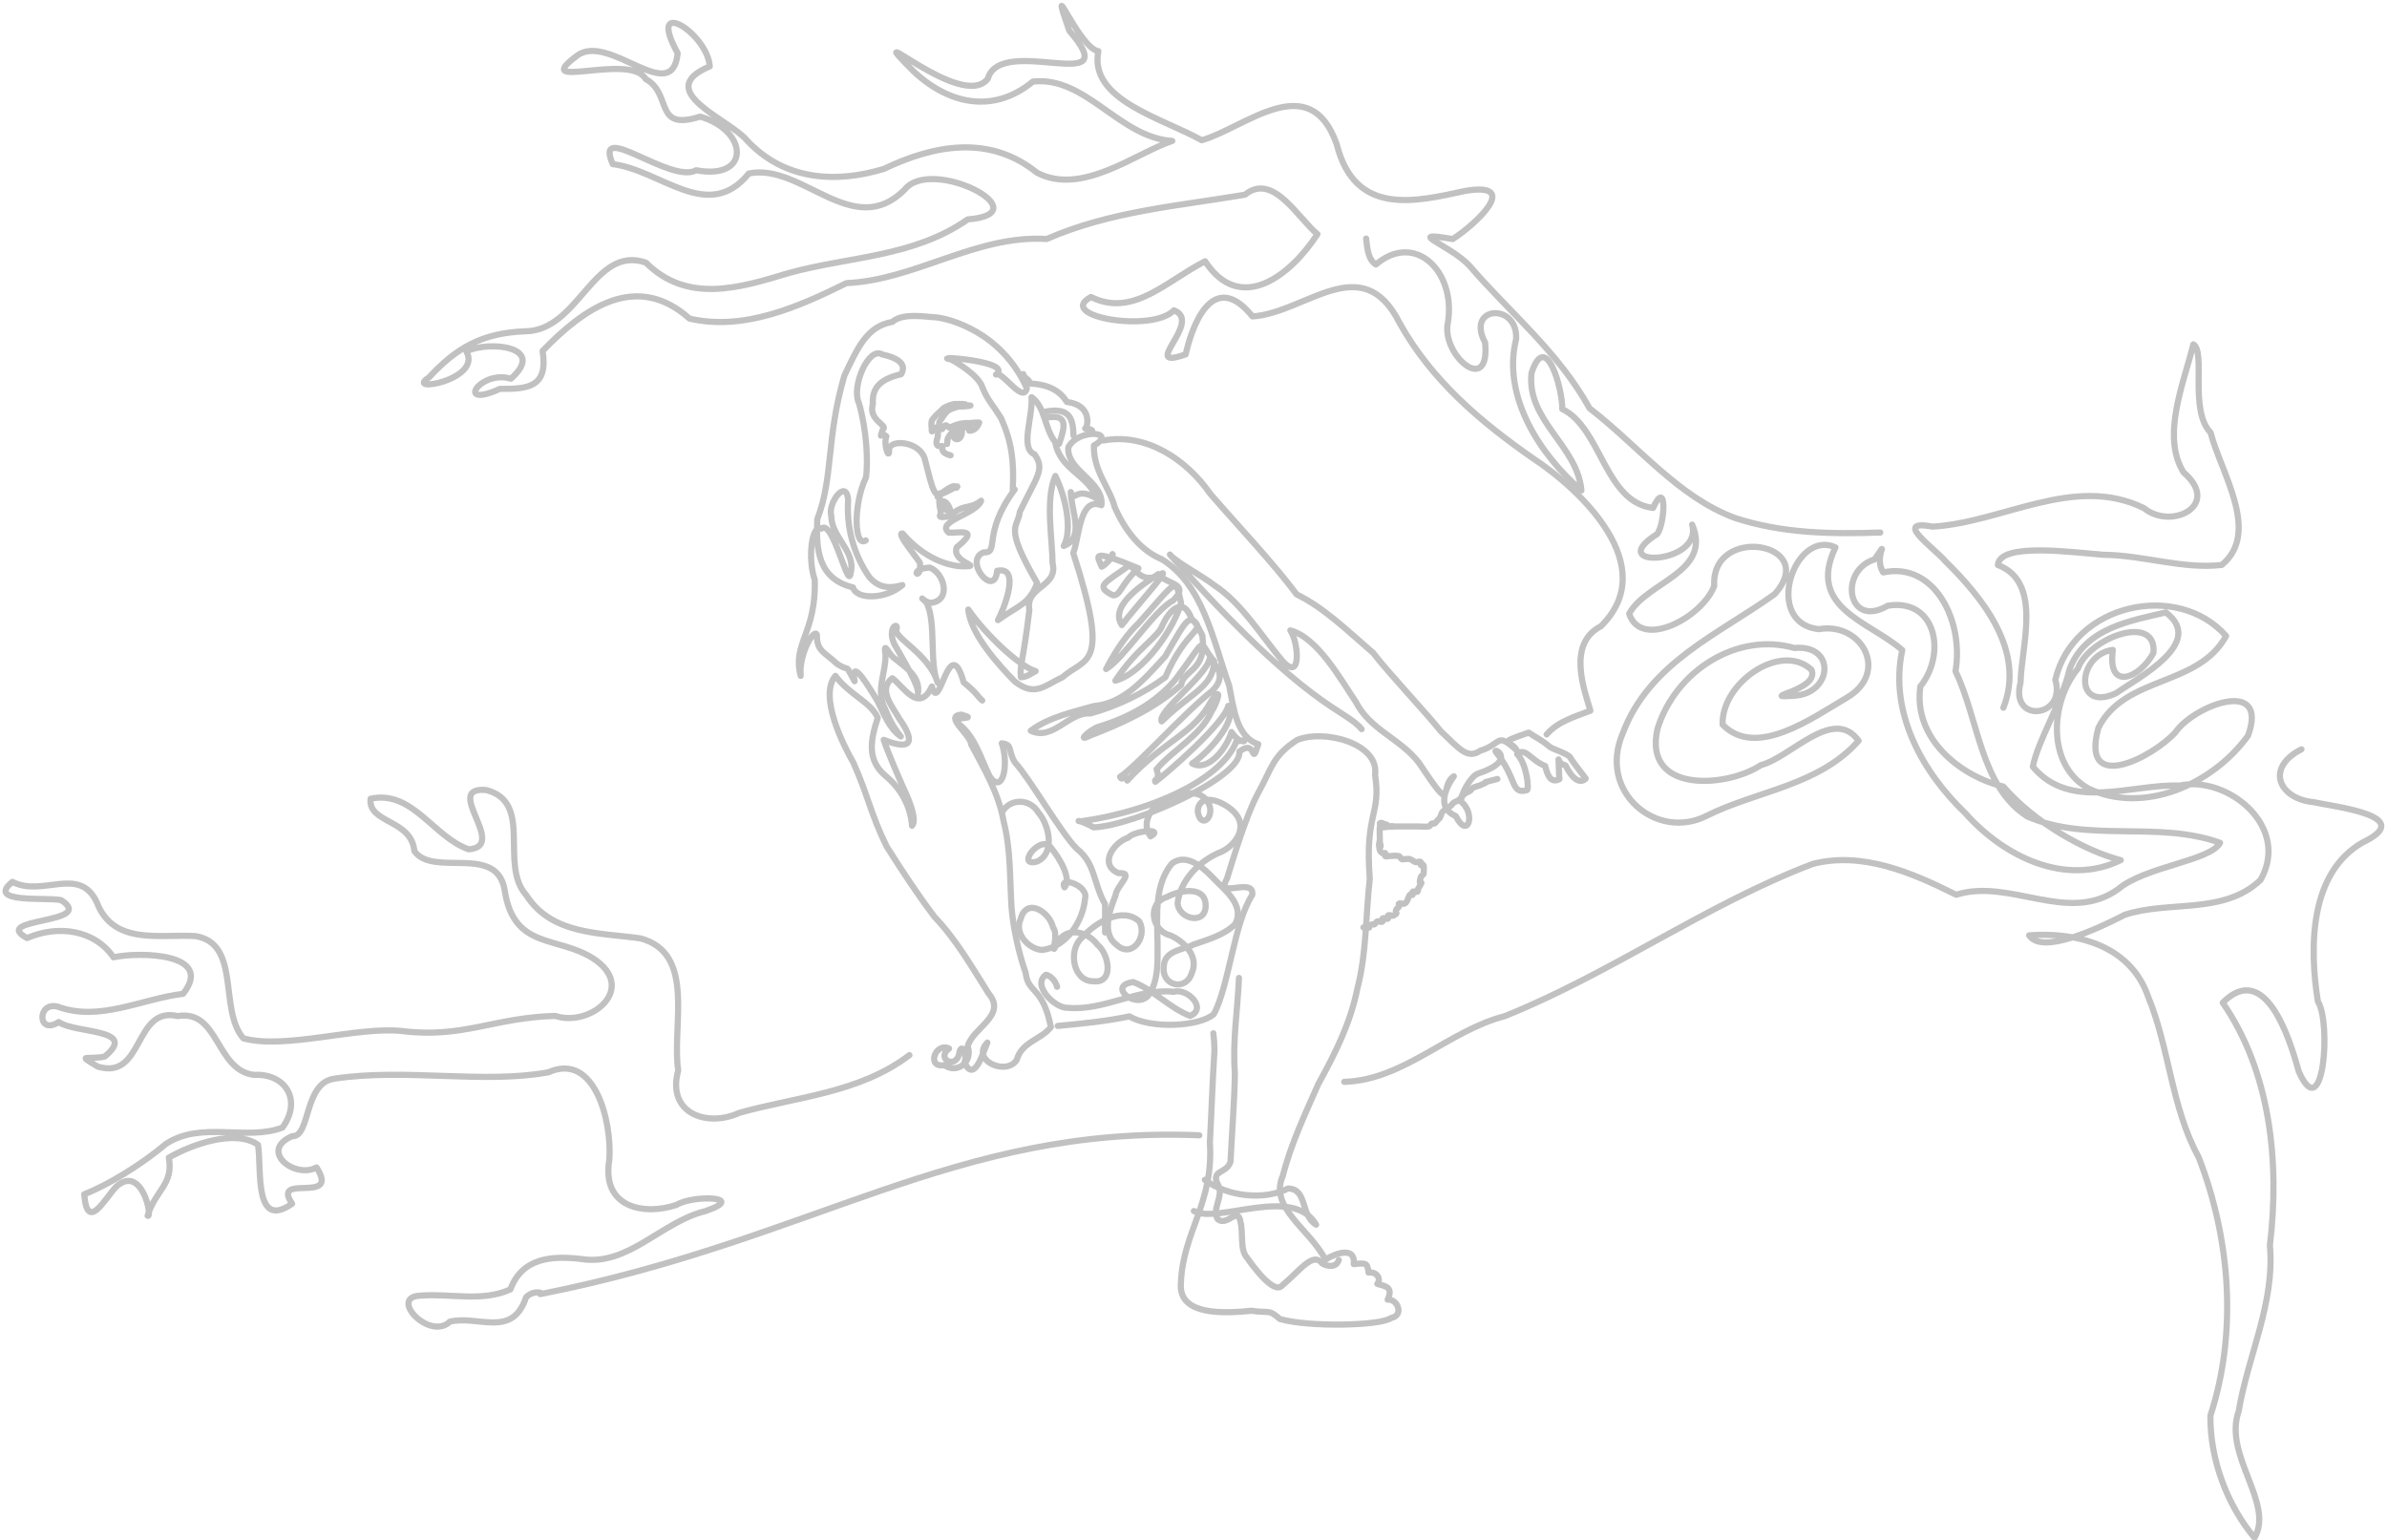 <?xml version="1.0" encoding="UTF-8" standalone="no"?>
<!-- Created with Inkscape (http://www.inkscape.org/) -->

<svg
   xmlns:dc="http://purl.org/dc/elements/1.1/"
   xmlns:cc="http://creativecommons.org/ns#"
   xmlns:rdf="http://www.w3.org/1999/02/22-rdf-syntax-ns#"
   xmlns:svg="http://www.w3.org/2000/svg"
   xmlns="http://www.w3.org/2000/svg"
   xmlns:sodipodi="http://sodipodi.sourceforge.net/DTD/sodipodi-0.dtd"
   xmlns:inkscape="http://www.inkscape.org/namespaces/inkscape"
   height="500"
   width="775"
   version="1.1"
   id="svg2"
   style="overflow: hidden; position: relative;"
   inkscape:version="0.48.2 r9819"
   sodipodi:docname="treeAndMeBW.svg">

  <desc
     style="-webkit-tap-highlight-color: rgba(0,0,0,0);"
     id="desc3">Created with Inkscape</desc>
  <defs
     style="-webkit-tap-highlight-color: rgba(0,0,0,0);"
     id="defs5" />
  <path
     id="path3022"
     d="m 281.092,175.464 c -3.611,2.537 -4.315,-11.164 0.105,-20.554 0.66,-5.323 0.204,-15.217 -2.309,-23.991 -2.599,-5.299 3.128,-18.618 7.571,-15.814 4.093,0.87 8.312,2.724 6.103,6.402 -7.902,1.825 -9.418,5.344 -9.159,9.686 -1.617,5.41 5.231,6.871 3.19,8.268 -1.202,3.975 -0.587,0.457 1.191,2.213 -1.081,2.852 1.133,8.3 0.876,4.102 0.747,-3.356 10.067,-2.325 11.608,3.292 1.858,6.87 2.891,13.051 5.027,11.062 -3.808,4.004 4.578,-4.43 5.241,-1.744 1.3,-1.389 -1.566,0.745 -5.414,2.25 -0.547,4.737 0.634,4.444 0.232,6.324 -0.78,1.322 0.854,0.92 3.01,0.691 3.397,-2.022 -3.23,-0.597 -2.259,-4.895 1.97,0.157 2.478,3.378 2.971,4.299 3.804,-3.501 5.913,-1.585 9.472,-4.48 -1.449,4.361 -14.873,6.691 -10.547,10.355 2.726,0.293 10.751,-1.784 2.639,4.764 -1.818,4.686 8.11,6.215 2.886,6.164 -4.032,0.291 -12.743,-1.648 -20.506,-10.644 -2.273,-0.366 5.108,8.426 5.678,9.574 0.465,6.665 -4.374,1.901 3.179,1.504 4.681,1.772 7.034,10.441 0.647,11.41 -2.186,0.233 -4.741,-3.158 -1.783,-0.116 3.363,5.959 0.863,20.027 3.732,26.143 -2.872,-9.728 -15.071,-14.865 -13.31,-17.653 0.324,-2.25 -3.069,-0.107 -0.849,4.95 2.71,4.867 8.276,13.87 7.709,16.244 0.912,-5.584 -3.842,-8.439 -7.32,-11.289 -2.357,-1.465 -3.954,-6.592 -3.187,-1.175 -0.091,6.364 -2.715,9.908 -0.745,16.088 1.152,2.276 2.138,5.929 5.712,10.241 -3.835,-2.6 -5.565,-7.577 -7.677,-11.705 -1.897,-2.995 -8.84,-15.061 -7.345,-6.243 -3.697,-6.591 -0.779,-2.499 -5.652,-5.596 -4.143,-3.923 -6.646,-4.103 -6.589,-9.467 -0.796,-2.375 -5.933,6.237 -5.253,13.333 -2.79,-10.513 5.04,-13.838 4.578,-31.16 -2.376,-6.768 -1.037,-18.345 2.162,-16.654 3.717,-3.379 8.858,20.894 9.481,14.314 1.821,-6.917 -6.414,-11.644 -6.263,-18.473 -1.366,-3.744 4.835,-12.52 5.45,-5.13 -0.576,8.741 1.604,17.333 6.803,24.938 2.811,3.317 6.088,4.056 10.796,2.683 -5.175,4.574 -14.845,4.894 -16.021,0.761 -11.383,-2.824 -12,-12.189 -11.614,-22.13 5.279,-13.542 2.839,-26.283 8.824,-46.692 4.177,-8.648 7.149,-15.955 15.566,-17.395 3.292,-3.049 11.13,-1.586 13.963,-1.492 4.012,0.297 21.487,4.529 29.703,23.079 -1.244,5.186 -8.206,-6.005 -10.021,-4.487 5.968,-4.403 -21.927,-6.246 -14.659,-4.926 1.982,0.986 9.181,5.329 10.286,9.196 2.014,4.622 2.817,4.758 6.089,9.992 3.512,8.033 4.163,14.131 3.724,23.052"
     style="fill:none;stroke:#c1c1c1;stroke-width:2;stroke-linecap:round;stroke-linejoin:round;stroke-opacity:1"
     />
  <path
     id="path4534"
     d="m 329.453,158.931 c -10.779,14.463 -4.72,20.702 -10.119,20.425 -6.645,2.721 3.641,15.163 4.406,5.985 7.906,-1.724 2.099,12.665 0.266,16.014 6.706,-4.864 10.131,-5.032 12.722,-12.066 -10.934,-18.862 -6.335,-17.537 -5.598,-23.149 5.582,-11.596 8.268,-13.798 4.731,-18.633 -4.778,-2.027 -0.492,-11.917 -0.957,-18.539 4.382,2.913 4.275,10.368 7.69,14.539 1.578,9.176 10.677,10.51 13.504,18.371 -7.125,-4.287 -7.257,1.71 -8.443,-2.109 -0.017,5.614 4.78,14.9 -2.302,17.513 2.775,-4.852 0.941,-15.263 -2.699,-22.737 -3.373,7.528 -0.936,20.725 -0.919,28.267 1.98,7.935 -8.93,7.426 -7.524,15.242 -2.084,17.443 -3.213,17.891 -2.73,21.864 2.369,-0.196 3.334,-1.345 4.771,-1.996 -5.153,-1.454 -16.034,-11.602 -21.87,-20.016 0.702,8.143 10.229,18.402 15.069,23.362 6.612,5.182 9.744,1.263 15.501,-1.361 7.609,-6.738 15.732,-2.586 3.502,-40.334 2.028,-5.125 2.011,-18.401 9.137,-15.519 0.988,-7.593 -11.441,-11.275 -10.729,-18.81 3.388,-6.338 16.145,-5.067 8.31,-0.602 -0.304,8.117 5.08,13.62 6.743,19.992 3.178,7.263 8.133,13.998 15.241,16.925 13.402,8.261 16.467,25.598 21.952,41.175 1.42,7.27 2.419,16.634 9.427,18.895 -2.52,8 -0.367,-2.086 -6.143,2.404 0.964,8.38 -34.318,24.126 -47.314,24.607 -4.978,-2.752 -5.862,-1.965 -4.002,-1.983 24.186,-3.41 45.849,-14.257 50.256,-25.761 4.974,-1.736 2.151,2.237 -1.499,-3.212 -1.311,4.66 -7.25,13.149 -12.774,10.215 3.641,-2.186 15.192,-13.563 11.725,-18.714 -1.258,5.689 -19.873,21.871 -23.672,24.647 -0.607,-1.048 1.765,-0.253 0.39,-4.046 5.23,-6.269 14.266,-10.827 17.807,-18.668 1.826,-2.673 3.934,-9.208 -0.063,-3.486 -5.61,10.757 -15.712,13.055 -27.258,25.824 -1.665,-3.856 -1.141,0.914 -2.341,-1.231 4.903,-3.003 21.094,-21.02 30.023,-28.001 4.488,-4.56 1.596,-7.9 -0.945,-10.258 -1.276,5.642 -17.092,17.202 -15.571,20.266 9.354,-9.229 16.813,-11.138 17.059,-19.557 -5.693,-6.533 -1.303,-9.115 -12.558,5.93 -6.585,7.839 -15.661,12.566 -24.954,15.343 -2.487,0.764 -7.725,5.349 -2.753,2.895 9.866,-3.861 20.375,-8.36 29.524,-16.442 0.8,-5.049 8.481,-4.466 6.887,-16.091 -3.967,-8.099 -4.198,-6.785 -12.027,6.796 -6.675,7.254 -13.371,15.309 -23.096,16.13 -6.787,1.919 -14.822,3.678 -20.584,8.023 7.207,3.455 12.333,-6.161 19.409,-5.599 8.564,-2.412 17.122,-6.382 24.306,-11.792 6.907,-16.172 13.744,-14.966 8.551,-18.813 -2.877,-7.996 -7.499,-2.378 -9.427,1.781 -1.393,4.201 -8.295,7.412 -15.362,18.179 9.293,-2.54 19.324,-17.473 21.337,-25.27 -1.954,-8.403 -0.996,-7.717 -13.771,6.553 -3.206,3.108 -6.747,7.595 -10.58,14.941 5.969,-3.651 15.457,-18.963 21.751,-22.244 5.765,-5.753 -2.099,-5.062 -4.788,-8.601 -3.16,2.293 -16.309,9.849 -11.851,16.571 4.884,-6.412 17.903,-20.583 11.752,-15.949 -5.189,1.932 -6.457,-1.202 -9.203,-3.499 -8.429,5.991 -11.29,6.805 -5.44,9.78 2.543,0.145 2.556,-3.603 8.283,-8.771 -16.053,-6.678 -13.296,-3.969 -11.929,-0.51 0.744,-0.192 4.125,-3.497 3.51,-4.118"
     style="fill:none;stroke:#c1c1c1;stroke-width:2;stroke-linecap:round;stroke-linejoin:round;stroke-opacity:1"
     />
  <path
     id="path4547"
     d="m 307.49,144.158 c 0.135,-0.607 -0.009,-1.417 0.303,-1.955 1.792,-3.44 5.254,-3.555 7.195,-3.538 -0.479,0.012 -2.525,0.021 -2.789,0.46 0.621,2.445 -1.055,4.414 -2.431,3.045 -0.286,-0.314 -0.226,-0.901 0.112,-1.144 0.139,-0.407 0.785,-0.397 0.89,0.033"
     style="fill:none;stroke:#c1c1c1;stroke-width:2;stroke-linecap:round;stroke-linejoin:round;stroke-opacity:1"
     />
  <path
     id="path4797"
     d="m 308.64,147.855 c -4.167,-1.016 -1.984,-3.057 -2.785,-3.044 -2.897,0.566 -1.474,-2.489 -1.374,-3.113 0.022,-0.882 0.267,-2.575 -0.436,-2.932 -0.528,0.339 -1.598,1.869 -1.519,1.145 -0.284,-3.597 0.006,-3.331 0.396,-3.925 1.175,-1.562 1.99,-1.899 3.296,-3.335 0.789,-0.649 3.165,-1.567 4.09,-1.48 1.032,0.015 2.069,-0.055 3.096,0.086 0.541,-0.455 -0.776,0.308 1.685,0.425 -0.822,0.283 -3.032,0.296 -3.877,0.314 -1.698,0.499 -3.347,1.007 -4.077,1.988 -1.05,1.155 -0.923,1.442 -1.937,2.631 -0.573,0.883 -0.279,2.332 0.707,2.698 1.49,-2.76 1.87,0.069 2.571,-0.546 1.944,-0.944 4.087,-1.53 6.227,-1.391 0.806,-0.022 1.944,-0.255 3.224,-0.172 -0.193,0.658 -1.175,2.742 -3.245,2.641"
     style="fill:none;stroke:#c1c1c1;stroke-width:2;stroke-linecap:round;stroke-linejoin:round;stroke-opacity:1"
     />
  <path
     id="path4821"
     d="m 340.108,135.552 c 6.771,-1.104 5.614,3.09 3.774,8.557"
     style="fill:none;stroke:#c1c1c1;stroke-width:2;stroke-linecap:round;stroke-linejoin:round;stroke-opacity:1"
     />
  <path
     id="path4846"
     d="m 339.553,133.624 c 8.062,-1.508 8.845,2.703 8.991,7.833"
     style="fill:none;stroke:#c1c1c1;stroke-width:2;stroke-linecap:round;stroke-linejoin:round;stroke-opacity:1"
     />
  <path
     id="path4866"
     d="m 332.228,121.452 c 0.188,1.433 2.079,1.602 2.162,3.09 6.537,0.254 9.985,2.733 11.999,5.972 8.257,0.985 6.893,8.066 5.932,8.607 0.736,0.374 1.803,-0.085 2.327,0.77"
     style="fill:none;stroke:#c1c1c1;stroke-width:2;stroke-linecap:round;stroke-linejoin:round;stroke-opacity:1"
     inkscape:connector-curvature="0" />
  <path
     id="path4885"
     d="m 358.311,143.024 c 13.529,-2.519 26.733,5.883 34.662,17.352 9.083,10.495 20.361,22.343 28.038,32.64 8.793,4.289 15.97,11.324 24.805,18.961 5.218,6.788 17.172,19.413 21.938,25.405 6.313,6.032 8.715,9.181 12.882,6.365 7.15,-2.188 5.012,-6.239 11.785,-0.147 -1.524,-3.276 -7.411,-1.86 3.902,-5.72 2.61,1.769 4.195,2.347 6.803,4.574 0.889,0.76 5.351,2.052 6.56,3.309 1.326,2.227 4.423,5.932 5.17,7.055 -1.023,1.084 -3.564,1.752 -6.495,-4.22 -0.207,-0.422 -1.459,0.137 -2.346,-2.02 0.153,2.973 0.118,4.931 0.305,6.379 -2.988,1.679 -4.042,-1.766 -4.628,-4.235 -4.941,-2.023 -6.344,-6.194 -9.116,-3.855 3.076,3.009 4.015,11.514 3.165,11.715 -5.338,1.4 -3.111,-3.791 -9.987,-12.305 -1.658,-2.053 7.708,2.389 -5.925,6.923 -2.395,0.797 -5.934,7.383 -5.398,9.142 4.768,3.856 2.227,12.449 -1.78,4.639 -6.359,-2.742 -3.277,-9.188 -0.617,-12.927 -5.024,3.244 0.887,13.882 -11.439,-4.517 -6.155,-7.849 -15.723,-10.532 -20.367,-19.592 -4.973,-7.404 -12.439,-20.912 -21.293,-23.258 2.636,3.675 3.828,17.224 -2.661,9.787 -6.842,-8.144 -13.301,-18.806 -22.021,-24.432 -2.97,-2.436 -13.025,-7.95 -14.413,-9.989 45.042,50.691 56.846,50.046 62.251,56.695"
     style="fill:none;stroke:#c1c1c1;stroke-width:2;stroke-linecap:round;stroke-linejoin:round;stroke-opacity:1"
     />
  <path
     id="path4895"
     d="m 358.791,302.775 c 0,-3.068 0,-6.135 0,-9.203 -3.927,-6.931 -3.041,-13.13 -9.235,-18.053 -5.043,-4.961 -15.257,-22.872 -20.022,-27.938 -2.41,-3.808 -0.59,-5.844 -4.278,-6.23 2.396,6.944 0.308,16.897 -3.914,10.762 -3,-5.988 -4.768,-13.185 -10.277,-17.172 -1.833,-2.829 7.102,-1.109 1.106,-2.904 -5.945,0.385 2.955,6.451 3.134,9.648 4.225,7.98 8.947,15.855 10.564,25.055 2.318,9.037 1.971,18.443 2.54,27.696 0.536,6.874 2.37,15.129 4.611,21.497 0.783,6.821 5.456,4.094 8.186,17.54 -3.144,4.096 -9.559,4.827 -11.096,10.679 -3.446,5.314 -15.046,0.11 -9.531,-5.636 -1.264,2.822 -4.256,13.569 -7.442,6.405 1.093,-2.334 -1.102,-7.213 -1.776,-2.468 -1.43,4.812 -7.466,1.138 -3.221,-1.997 -4.458,-2.186 -7.518,6.41 -1.501,5.393 4.082,2.94 9.288,-0.999 7.559,-6.146 1.668,-6.055 12.872,-9.96 6.763,-17.154 -5.428,-8.606 -10.556,-17.556 -17.526,-24.824 -5.522,-7.287 -10.626,-15.064 -15.531,-22.84 -5.156,-10.398 -6.103,-16.723 -10.846,-27.28 -3.281,-5.654 -11.282,-21.647 -5.821,-28.154 4.61,6.214 11.474,8.449 13.754,13.611 -2.217,6.829 -3.707,13.462 2.338,18.695 5.041,4.096 8.287,9.827 8.788,16.355 1.721,-1.738 -0.966,-8.414 -2.45,-11.473 -1.926,-4.385 -5.227,-11.885 -6.747,-16.413 9.942,3.97 9.833,-0.169 5.017,-6.93 -2.07,-3.753 -7.065,-9.418 -2.217,-13.077 3.396,2.397 8.628,11.728 12.838,2.671 2.472,9.718 5.543,-18.358 10.32,-1.355 4.843,4.011 3.95,4.034 6.04,5.911"
     style="fill:none;stroke:#c1c1c1;stroke-width:2;stroke-linecap:round;stroke-linejoin:round;stroke-opacity:1"
     />
  <path
     id="path4903"
     d="m 343.409,333.111 c 8.585,-0.796 16.432,-1.626 23.279,-3.11 6.831,4.106 22.64,3.448 27.416,-0.722 4.966,-9.243 6.494,-29.564 12.473,-38.693 0.784,-6.131 -12.188,1.669 -8.227,-5.224 2.385,-7.703 6.237,-20.525 10.006,-27.626 4.834,-8.753 4.77,-12.209 12.759,-17.455 8.662,-3.627 26.842,1.026 25.342,11.361 2.032,12.964 -3.395,12.165 -1.72,33.684 -1.383,12.075 -0.992,24.092 -4.037,35.664 -2.213,11.173 -7.301,21.255 -12.653,30.943 -4.269,9.718 -8.918,19.471 -11.544,29.847 -4.56,10.371 8.577,17.113 13.826,27.201 3.532,-2.197 9.843,-4.322 9.196,1.472 4.325,-0.47 4.39,-0.254 4.809,2.745 2.598,-0.409 4.234,2.016 2.835,3.658 2.922,0.859 5.186,1.093 3.37,5.139 3.22,-0.311 5.452,5.152 1.055,5.958 -3.144,2.496 -26.566,3.062 -36.039,0.321 -3.895,-3.323 -2.764,-1.771 -9.309,-2.68 -12.993,1.379 -23.722,0.177 -22.825,-9.189 0.664,-16.493 10.685,-25.733 9.395,-45.409 0.544,-9.989 0.859,-20.007 1.499,-29.976 -0.032,-1.846 -0.14,-3.693 -0.364,-5.524"
     style="fill:none;stroke:#c1c1c1;stroke-width:2;stroke-linecap:round;stroke-linejoin:round;stroke-opacity:1"
     />
  <path
     id="path4917"
     d="m 402.264,317.524 c -0.426,10.241 -2.124,20.452 -1.334,30.724 -0.061,8.279 -1.016,20.669 -1.415,28.942 -1.279,4.106 -6.646,2.537 -4.004,7.592 1.937,3.588 -2.198,7.737 -0.157,11.076 3.039,2.609 6.633,-4.366 7.39,0.87 0.967,3.444 -0.198,9.032 2.047,11.524 1.884,2.646 8.81,12.354 11.548,9.093 5.527,-4.547 9.981,-11.129 12.915,-7.121 1.741,1.048 4.626,1.459 5.418,-1.11"
     style="fill:none;stroke:#c1c1c1;stroke-width:2;stroke-linecap:round;stroke-linejoin:round;stroke-opacity:1"
     />
  <path
     id="path4930"
     d="m 610.486,172.91 c -15.963,0.544 -31.898,0.304 -47.261,-4.758 -18.497,-6.849 -31.581,-23.663 -47.122,-35.565 -10.22,-18.431 -25.63,-30.759 -39.016,-46.316 -6.31,-6.818 -21.767,-11.448 -5.422,-8.649 7.107,-4.517 22.635,-18.707 4.113,-15.645 -16.002,3.459 -35.807,8.504 -41.775,-15.117 -8.777,-24.989 -29.868,-5.269 -43.841,-1.325 -12.623,-7.151 -36.726,-13.037 -33.544,-28.917 -6.391,-0.977 -16.772,-27.755 -9.457,-6.648 19.036,21.948 -22.16,0.837 -26.447,15.593 -8.306,10.916 -42.961,-21.423 -24.286,-2.584 11.59,11.004 26.15,14.044 38.921,3.508 17.248,-1.882 27.972,18.136 45.263,19.278 -11.816,3.865 -29.293,17.99 -43.926,10.312 -15.469,-12.471 -33.537,-8.98 -49.727,-1.229 -15.572,4.723 -32.294,3.765 -44.45,-9.286 -5.798,-6.913 -30.93,-16.053 -12.062,-24.015 -0.807,-10.919 -20.843,-23.219 -10.423,-4.269 -1.737,17.721 -22.346,-6.88 -32.661,0.793 -15.864,11.828 17.376,-1.166 22.244,7.565 8.894,4.885 2.446,17.093 17.722,12.224 15.758,4.574 16.442,20.763 -1.276,17.414 -8.249,4.623 -33.483,-16.704 -27.109,-1.989 15.815,2.011 30.972,19.291 44.181,3.048 17.248,-3.563 33.837,21.946 50.541,5.294 8.627,-11.108 44.972,7.661 20.544,9.61 -17.734,12.378 -38.754,12.001 -58.303,17.471 -15.985,4.866 -32.808,9.884 -46.2,-3.439 -17.06,-5.872 -21.647,22.179 -39.206,22.3 -13.917,0.537 -22.25,5.29 -31.231,15.003 -8.298,5.203 17.407,0.846 12.151,-8.472 7.178,-3.575 26.357,-1.682 14.468,8.859 -10.018,-3.027 -18.388,10.039 -3.569,3.299 9.015,0.069 15.725,-0.415 13.858,-12.319 13.353,-13.814 30.352,-25.95 47.689,-10.499 17.599,4.071 35.177,-3.711 50.979,-11.514 22.355,-0.983 42.139,-15.778 64.997,-14.322 20.668,-9.056 42.766,-10.722 64.4,-14.395 9.065,-7.403 17.232,7.696 23.502,12.81 -8.655,13.382 -25.017,26.3 -36.475,8.815 -12.793,6.539 -23.409,18.34 -37.058,11.596 -11.744,6.302 19.869,11.726 26.929,4.326 9.698,3.684 -11.754,19.779 3.81,14.308 3.107,-13.549 10.381,-26.356 21.696,-12.324 17.285,-1.122 35.584,-22.135 47.791,2.152 10.439,18.758 26.522,32.271 43.281,43.916 15.609,10.3 41.806,35.066 22.049,54.537 -11.187,5.713 -5.227,21.076 -3.402,27.411 -4.938,1.941 -10.483,3.404 -14.207,7.713"
     style="fill:none;stroke:#c1c1c1;stroke-width:2;stroke-linecap:round;stroke-linejoin:round;stroke-opacity:1"
     />
  <path
     id="path4935"
     d="m 486.174,252.93 c -7.719,2.095 -0.549,-0.147 -5.328,1.928 -0.869,0.377 -1.827,0.51 -2.664,0.964 -0.374,0.203 -0.54,0.712 -0.888,0.964 -0.551,0.399 -1.246,0.533 -1.776,0.964 -0.67,0.545 -1.106,1.383 -1.776,1.928 -0.529,0.431 -1.225,0.565 -1.776,0.964 -0.348,0.252 -0.553,0.691 -0.888,0.964 -0.854,0.695 -1.909,1.109 -2.664,1.928 -0.468,0.508 -0.521,1.33 -0.888,1.928 -0.232,0.378 -0.592,0.643 -0.888,0.964 -0.296,0.321 -0.514,0.761 -0.888,0.964 -0.265,0.144 -0.623,-0.144 -0.888,0 -0.374,0.203 -0.514,0.761 -0.888,0.964 -0.27,0.147 -2.939,0 -3.552,0 -2.368,0 -4.736,0 -7.104,0 -0.296,0 -0.592,0 -0.888,0 -0.296,0 -0.888,0.321 -0.888,0 0,-0.321 1.184,0 0.888,0 -0.592,0 -1.184,0 -1.776,0 -0.592,0 -1.776,0.643 -1.776,0 0,-0.643 1.776,0.643 1.776,0 0,-0.719 -1.148,-0.737 -1.776,-0.964 -0.281,-0.102 -0.888,0.321 -0.888,0 0,-0.321 0.888,-0.321 0.888,0 0,0.454 -0.701,0.558 -0.888,0.964 -0.1,0.216 0,3.627 0,3.856 0,0.321 0,0.643 0,0.964 0,0.643 0.592,1.928 0,1.928 -0.592,0 0,-2.571 0,-1.928 0,1.601 -0.628,3.033 0.888,3.856 0.265,0.144 0.679,-0.227 0.888,0 0.209,0.227 -0.209,0.737 0,0.964 0.209,0.227 0.592,0 0.888,0 1.184,0 2.403,-0.312 3.552,0 0.406,0.11 0.514,0.761 0.888,0.964 0.265,0.144 0.592,0 0.888,0 0.592,0 1.202,-0.156 1.776,0 0.642,0.174 1.148,0.737 1.776,0.964 0.562,0.203 1.357,-0.454 1.776,0 0.209,0.227 -0.209,0.737 0,0.964 0.209,0.227 0.679,-0.227 0.888,0 0.125,0.136 0.091,2.695 0,2.892 -0.187,0.406 -0.756,0.533 -0.888,0.964 -1.281,4.174 1.697,-0.354 -0.888,3.856 0.089,1.91 -1.308,0.456 -1.776,0.964 -0.209,0.227 0.209,0.737 0,0.964 -0.209,0.227 -0.679,-0.227 -0.888,0 -0.544,0.591 -0.756,2.523 -1.776,2.892 -0.562,0.203 -1.246,-0.287 -1.776,0 -0.265,0.144 0.132,0.677 0,0.964 -0.187,0.406 -0.701,0.558 -0.888,0.964 -0.612,1.33 1.075,0.862 -0.888,1.928 -0.529,0.287 -1.357,-0.454 -1.776,0 -0.209,0.227 0.209,0.737 0,0.964 -0.419,0.454 -1.357,-0.455 -1.776,0 -0.209,0.227 0.209,0.737 0,0.964 -0.419,0.454 -1.246,-0.287 -1.776,0 -0.374,0.203 -0.514,0.761 -0.888,0.964 -0.265,0.144 -0.623,-0.144 -0.888,0 -2.613,1.419 1.378,0.964 -2.664,0.964"
     style="fill:none;stroke:#c1c1c1;stroke-width:2;stroke-linecap:round;stroke-linejoin:round;stroke-opacity:1"
     />
  <path
     id="path4937"
     d="m 295.267,342.59 c -16.18,12.345 -36.652,13.51 -55.254,18.749 -10.31,4.762 -23.676,0.306 -19.816,-13.774 -2.176,-14.309 5.927,-38.019 -12.257,-42.878 -12.861,-1.865 -28.719,-1.015 -37.066,-14.024 -8.944,-10.016 2.486,-30.105 -13.01,-34.144 -14.508,-1.288 7.454,18.344 -5.719,19.248 -11.485,-4.032 -18.254,-19.346 -31.813,-16.426 -0.942,8.052 13.296,6.619 14.205,17.018 6.207,8.709 27.16,-2.74 29.384,13.085 3.027,18.893 17.206,14.386 28.678,21.766 14.69,9.583 -0.688,22.481 -12.348,18.65 -19.981,0.527 -29.844,7.362 -49.693,4.918 -14.518,-1.587 -38.042,6.102 -51.536,2.359 -8.09,-9.25 -0.661,-30.695 -15.505,-33.184 -11.263,-0.783 -26.681,3.259 -32.113,-11.039 -5.669,-11.983 -17.572,-1.509 -27.37,-6.572 -8.884,7.118 11.314,4.906 15.829,5.938 11.916,7.728 -23.426,5.663 -11.075,12.306 9.948,-4.325 21.796,-2.816 28.074,6.25 8.483,-1.867 33.021,-1.364 22.585,11.844 -13.487,1.627 -27.111,9.178 -40.678,4.187 -6.786,-1.815 -6.667,9.513 0.301,4.976 5.429,3.846 26.099,2.07 14.936,11.212 -5.831,1.204 -9.343,-1.03 -2.276,3.271 15.123,4.559 11.616,-19.773 25.98,-16.403 13.467,-2.255 12.256,17.632 24.806,19.097 9.752,-0.615 15.839,7.83 9.213,17.094 -11.698,4.482 -26.372,-2.323 -37.958,5.381 -7.975,6.79 -19.212,13.528 -26.423,16.272 0.965,12.64 6.771,1.236 10.464,-2.535 8.445,-7.418 11.828,10.631 10.115,9.509 2.554,-8.357 8.493,-10.166 6.884,-18.868 7.865,-4.486 21.644,-9.254 28.957,-4.175 1.253,7.653 -1.51,28.002 11.068,19.135 -6.913,-10.229 15.79,0.518 7.942,-11.772 -7.111,3.842 -18.887,-5.458 -7.866,-10.167 5.986,0.326 3.638,-17.458 13.796,-18.68 23.122,-3.451 48.143,1.83 69.332,-2.044 15.165,-6.775 20.67,16.153 19.8,28.348 -2.674,15.684 11.342,18.264 21.856,14.686 5.434,-3.343 23.243,-2.689 9.318,2.042 -14.282,3.443 -25.079,18.016 -40.304,15.542 -9.54,-1.119 -19.194,-0.436 -22.996,9.869 -9.154,4.195 -19.459,1.241 -29.158,2.024 -10.653,0.364 2.957,14.826 9.526,8.435 9.175,-2.157 20.265,5.5 24.697,-7.855 1.198,-1.322 2.971,-1.86 4.615,-1.544"
     style="fill:none;stroke:#c1c1c1;stroke-width:2;stroke-linecap:round;stroke-linejoin:round;stroke-opacity:1"
     />
  <path
     id="path4942"
     d="m 175.395,420.199 c 88.932,-17.538 134.416,-54.804 213.994,-51.579"
     style="fill:none;stroke:#c1c1c1;stroke-width:2;stroke-linecap:round;stroke-linejoin:round;stroke-opacity:1"
     />
  <path
     id="path4944"
     d="m 436.45,351.267 c 19.244,-0.538 33.841,-16.615 52.042,-21.307 34.448,-13.816 65.443,-36.288 100.087,-49.458 15.998,-4.108 32.187,2.815 46.535,10.027 17.353,-5.55 36.382,9.844 52.623,-1.842 8.778,-7.4 29.874,-9.102 33.066,-15.032 -20.279,-7.308 -42.738,0.121 -62.624,-8.563 -15.305,-9.961 -15.688,-31.462 -23.272,-47.116 2.813,-16.64 -7.005,-35.663 -23.452,-32.113 -3.415,-5.256 2.601,-11.806 -2.849,-4.222 -11.723,3.623 -8.828,22.705 4.315,15.028 15.719,-2.497 19.124,15.549 10.566,26.232 -2.39,17.112 13.232,29.202 26.94,32.485 10.246,11.831 26.49,20.859 38.126,23.904 -17.772,8.629 -37.793,-0.975 -50.463,-15.257 -13.626,-13.004 -24.889,-32.535 -20.462,-52.937 -10.543,-9.314 -31.144,-13.611 -21.697,-33.358 -13.361,-6.195 -23.735,24.587 -5.391,26.55 13.93,-2.456 23.172,14.099 8.958,22.322 -11.054,6.453 -29.35,19.844 -40.205,8.67 -0.496,-13.518 18.957,-27.045 28.874,-17.789 2.824,6.71 -18.422,9.257 -5.567,8.4 12.343,-0.694 13.661,-16.737 -0.013,-15.492 -18.24,-5.231 -38.504,7.088 -44.451,26.303 -4.751,21.158 22.668,19.015 33.584,11.725 9.715,-2.468 23.553,-19.297 31.725,-7.902 -12.927,14.627 -33.035,16.215 -49.321,24.356 -16.148,8.247 -35.498,-7.714 -27.244,-26.787 8.554,-22.97 31.546,-32.371 49.283,-45.162 15.126,-16.777 -20.728,-22.856 -19.594,-2.663 -3.813,10.105 -23.654,20.865 -27.619,9.009 5.593,-10.339 27.078,-13.463 20.452,-28.941 3.639,13.186 -29.199,14.299 -11.312,3.034 2.565,-3.556 3.164,-18.4 -1.383,-8.445 -15.725,-1.878 -16.651,-25.814 -29.468,-32.111 0.13,-6.362 -5.307,-26.107 -9.998,-11.672 -1.616,15.532 14.922,23.51 16.213,38.108 -13.157,-11.34 -25.883,-30.321 -21.202,-49.154 0.678,-11.864 -16.505,-10.915 -10.071,1.138 1.756,17.82 -14.617,3.779 -12.022,-6.813 2.445,-16.516 -10.846,-29.26 -23.429,-18.541 -2.649,-1.656 -2.813,-5.534 -3.175,-8.419"
     style="fill:none;stroke:#c1c1c1;stroke-width:2;stroke-linecap:round;stroke-linejoin:round;stroke-opacity:1"
     />
  <path
     id="path4946"
     d="m 650.443,229.792 c 7.376,-18.557 -7.026,-35.964 -18.848,-47.587 -3.809,-4.448 -17.318,-13.684 -4.115,-11.209 22.833,-1.349 45.955,-17.081 68.586,-6.028 8.899,7.311 25.319,-0.891 12.866,-11.612 -7.246,-11.698 -0.021,-28.716 3.201,-41.545 4.119,2.508 -1.422,21.435 5.595,28.653 3.296,12.879 16.41,32.477 3.621,42.968 -12.706,1.461 -25.476,-3.195 -38.37,-3.295 -9.792,-0.74 -33.694,-4.156 -34.312,3.311 14.507,5.585 7.682,25.828 7.35,38.205 -3.553,13.442 14.997,11.449 11.288,-0.903 5.805,-24.784 39.718,-32.122 55.454,-14.249 -9.083,16.617 -32.798,12.736 -41.438,29.765 -6.096,21.842 17.419,9.756 24.916,1.592 6.097,-8.909 30.653,-18.104 23.614,1.067 -11.644,15.948 -33.837,25.566 -51.735,17.125 -13.599,-7.501 -12.586,-27.932 -3.463,-38.969 3.41,-9.905 25.699,-18.233 24.52,-5.088 -4.296,8.053 -15.062,12.833 -13.179,-0.982 -11.636,1.551 -12.747,20.5 1.057,14.068 7.093,-5.04 29.251,-16.325 16.149,-26.226 -11.329,2.693 -26.218,4.97 -31.27,18.481 -2.539,10.91 -10.236,22.946 -11.923,31.62 12.209,14.574 32.086,5.525 47.681,6.117 15.365,-3.351 36.174,13.153 26.247,30.652 -11.977,11.415 -29.742,6.56 -44.09,11.318 -8.439,4.348 -26.869,13.117 -31.044,6.66 14.87,-1.137 32.783,2.936 38.646,19.9 6.936,16.822 7.565,36.093 16.387,52.104 10.256,26.358 12.695,56.742 3.83,83.969 -0.145,14.322 5.497,29.116 14.321,39.63 6.55,-11.186 -10.234,-26.793 -5.141,-41.078 2.995,-18.064 11.808,-35.059 10.136,-53.878 3.265,-27.049 0.134,-56.421 -15.327,-78.789 13.675,-13.656 21.639,11.14 24.67,22.293 8.117,18.337 10.62,-15.883 6.232,-22.701 -2.882,-18.029 -2.53,-41.819 14.501,-51.596 17.993,-8.595 -8.856,-11.541 -15.838,-13.093 -11.194,-1.034 -15.963,-11.047 -3.992,-17.173"
     style="fill:none;stroke:#c1c1c1;stroke-width:2;stroke-linecap:round;stroke-linejoin:round;stroke-opacity:1"
     />
  <path
     id="path4957"
     d="m 325.457,263.535 c 2.675,-4.466 9.074,-4.187 11.663,0.272 3.623,4.098 5.566,13.432 -0.529,15.97 -7.091,1.846 1.546,-9.456 4.785,-4.345 2.484,3.054 6.696,9.795 4.256,12.687 -1.943,-3.806 7.874,-0.64 6.667,3.644 -0.732,7.821 -6.432,15.825 -13.936,16.685 -4.269,-0.211 -9.248,-5.322 -6.959,-10.117 1.914,-7.057 9.413,-2.249 10.491,2.818 2.147,2.434 -1.42,10.87 1.359,4.948 3.052,-5.374 9.844,-3.709 13.02,0.601 3.86,3.076 5.567,12.828 -1.46,11.902 -6.494,-0.075 -8.111,-10.216 -3.51,-14.186 4.368,-4.851 13.079,-10.238 18.637,-5.199 2.718,5.099 -2.531,12.056 -7.293,7.66 -5.097,-3.627 -2.432,-11.184 -0.498,-16.033 0.376,-3.467 6.558,-7.683 1.036,-7.32 -6.646,-2.796 -1.566,-10.051 3.091,-11.525 1.941,-2.273 11.972,-3.226 7.269,-0.423 -3.323,-4.442 0.5,-10.083 4.669,-11.669 4.146,-2.268 12.006,-4.437 14.374,1.36 1.705,4.324 -2.894,8.035 -3.725,2.084 0.576,-7.142 10.515,-2.277 12.901,1.687 3.176,4.996 -1.953,10.542 -6.242,11.952 -6.172,2.774 -12.215,8.719 -13.182,16.136 0.142,5.24 9.011,7.449 9.103,1.057 0.119,-6.974 -8.847,-5.004 -12.563,-2.919 -6.642,2.016 -4.931,11.053 1.068,12.436 4.314,1.86 9.457,6.714 6.993,12.255 -1.853,6.003 -9.888,4.254 -9.082,-2.172 0.177,-5.277 6.356,-5.331 9.778,-7.131 4.63,-1.633 9.653,-2.94 13.363,-6.555 3.453,-6.555 -4.024,-11.524 -7.697,-15.614 -3.238,-3.339 -8.505,-7.513 -12.873,-4.045 -5.613,6.868 -4.759,16.828 -4.61,25.393 -0.032,5.741 0.502,12.362 -2.829,17.183 -3.895,5.081 -13.87,-2.933 -5.063,-4.142 6.638,2.525 11.8,8.436 18.483,10.987 5.765,-2.457 -1.064,-9.155 -5.242,-7.824 -11.744,-1.276 -22.627,6.215 -34.325,5.209 -4.303,0.328 -12.045,-7.528 -7.221,-10.751 1.732,0.463 3.098,2.099 3.592,3.925"
     style="fill:none;stroke:#c1c1c1;stroke-width:2;stroke-linecap:round;stroke-linejoin:round;stroke-opacity:1"
     />
  <path
     id="path4972"
     d="m 391.165,383.082 c 7.636,5.589 19.341,6.702 27.045,2.815 6.379,0.141 3.92,8.699 9.108,11.758 -7.468,-12.971 -32.219,-0.088 -39.705,-4.45"
     style="fill:none;stroke:#c1c1c1;stroke-width:2;stroke-linecap:round;stroke-linejoin:round;stroke-opacity:1"
     />
</svg>
